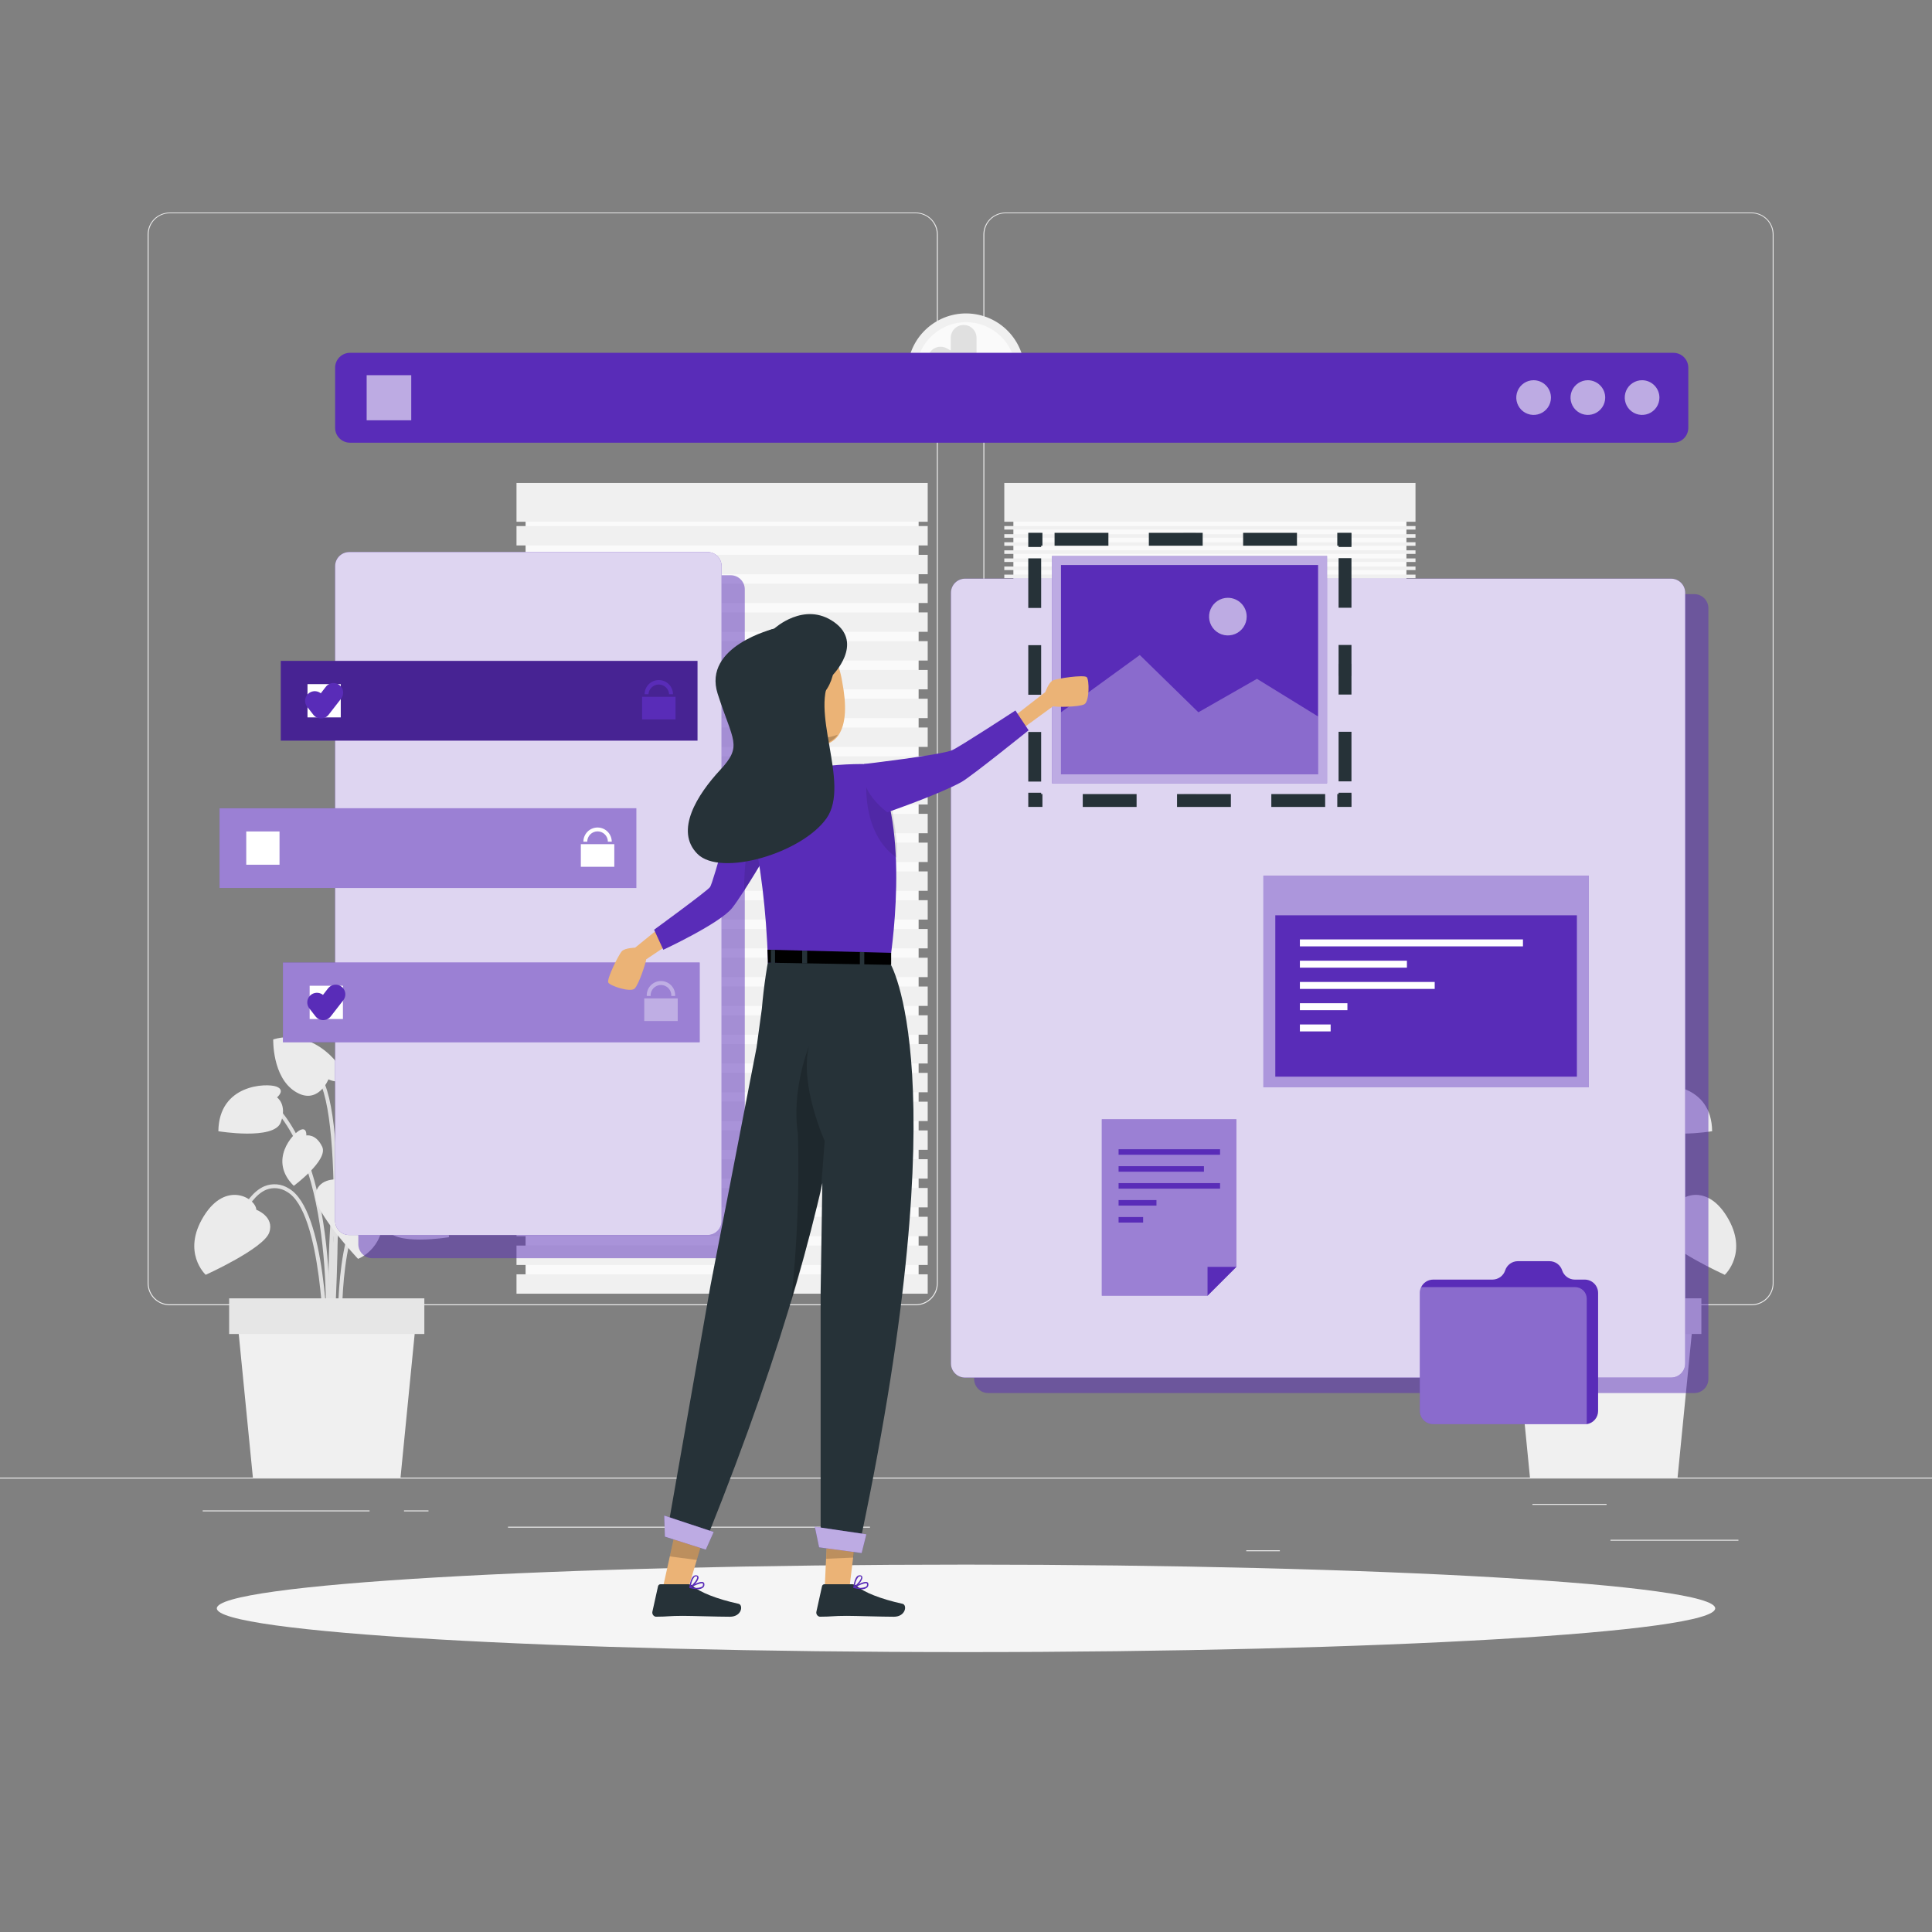 <svg width="150" height="150" viewBox="0 0 150 150" fill="none" xmlns="http://www.w3.org/2000/svg">
    <rect x="0" y="0" width="150" height="150" fill="#808080" stroke="none"/>
    <path d="M150 114.72H0V114.795H150V114.72Z" fill="#EBEBEB"/>
    <path d="M134.971 119.547H125.035V119.622H134.971V119.547Z" fill="#EBEBEB"/>
    <path d="M99.367 120.363H96.76V120.438H99.367V120.363Z" fill="#EBEBEB"/>
    <path d="M124.734 116.763H118.977V116.838H124.734V116.763Z" fill="#EBEBEB"/>
    <path d="M28.694 117.267H15.737V117.342H28.694V117.267Z" fill="#EBEBEB"/>
    <path d="M33.267 117.267H31.368V117.342H33.267V117.267Z" fill="#EBEBEB"/>
    <path d="M67.544 118.533H39.441V118.608H67.544V118.533Z" fill="#EBEBEB"/>
    <path d="M71.099 101.34H13.172C12.719 101.339 12.284 101.158 11.963 100.837C11.643 100.516 11.462 100.081 11.462 99.627V18.198C11.466 17.747 11.648 17.315 11.968 16.997C12.289 16.68 12.721 16.501 13.172 16.5H71.099C71.554 16.5 71.989 16.68 72.311 17.002C72.632 17.323 72.812 17.759 72.812 18.213V99.627C72.812 100.081 72.632 100.517 72.311 100.838C71.989 101.16 71.554 101.34 71.099 101.34ZM13.172 16.56C12.739 16.561 12.323 16.734 12.016 17.041C11.71 17.348 11.537 17.764 11.537 18.198V99.627C11.537 100.061 11.71 100.477 12.016 100.784C12.323 101.091 12.739 101.264 13.172 101.265H71.099C71.534 101.264 71.95 101.091 72.257 100.784C72.564 100.477 72.737 100.061 72.737 99.627V18.198C72.737 17.764 72.564 17.348 72.257 17.041C71.95 16.734 71.534 16.561 71.099 16.56H13.172Z" fill="#EBEBEB"/>
    <path d="M135.993 101.34H78.063C77.609 101.339 77.174 101.158 76.853 100.837C76.531 100.516 76.351 100.081 76.35 99.627V18.198C76.355 17.747 76.537 17.315 76.858 16.997C77.178 16.679 77.612 16.501 78.063 16.5H135.993C136.444 16.502 136.876 16.681 137.195 16.998C137.515 17.316 137.696 17.747 137.7 18.198V99.627C137.7 100.08 137.52 100.515 137.2 100.836C136.88 101.157 136.446 101.338 135.993 101.34ZM78.063 16.56C77.629 16.561 77.213 16.734 76.906 17.041C76.599 17.348 76.426 17.764 76.425 18.198V99.627C76.426 100.061 76.599 100.477 76.906 100.784C77.213 101.091 77.629 101.264 78.063 101.265H135.993C136.427 101.264 136.843 101.091 137.15 100.784C137.457 100.477 137.63 100.061 137.631 99.627V18.198C137.63 17.764 137.457 17.348 137.15 17.041C136.843 16.734 136.427 16.561 135.993 16.56H78.063Z" fill="#EBEBEB"/>
    <path d="M25.614 103.749C25.614 103.629 26.019 91.845 27.936 89.982C29.799 88.182 31.938 89.913 32.028 89.982L32.22 89.751C32.196 89.733 29.781 87.762 27.72 89.751C25.716 91.698 25.32 103.233 25.32 103.722L25.614 103.749Z" fill="#E0E0E0"/>
    <path d="M25.452 106.062C25.452 105.924 26.76 91.917 21.645 86.046L21.42 86.244C26.451 92.016 25.167 105.894 25.152 106.044L25.452 106.062Z" fill="#E0E0E0"/>
    <path d="M25.641 104.583L25.941 104.562C25.941 104.403 24.942 88.638 28.692 85.188L28.491 84.966C24.63 88.515 25.596 103.926 25.641 104.583Z" fill="#E0E0E0"/>
    <path d="M25.151 104.574H25.451C25.451 104.139 25.328 93.927 22.424 92.274C22.149 92.096 21.835 91.987 21.509 91.955C21.183 91.924 20.854 91.97 20.549 92.091C18.794 92.817 17.924 95.94 17.888 96.072L18.188 96.153C18.188 96.12 19.055 93.039 20.672 92.37C20.935 92.267 21.219 92.228 21.499 92.257C21.78 92.286 22.05 92.381 22.286 92.535C25.028 94.098 25.151 104.469 25.151 104.574Z" fill="#E0E0E0"/>
    <path d="M26.279 104.58L26.579 104.562C26.579 104.484 26.142 96.492 28.299 93.678C28.82 93 29.399 92.67 30 92.7C31.413 92.799 32.597 94.866 32.609 94.887L32.87 94.74C32.819 94.647 31.596 92.511 30.02 92.4C29.319 92.349 28.662 92.7 28.073 93.483C25.835 96.399 26.262 104.247 26.279 104.58Z" fill="#E0E0E0"/>
    <path d="M25.799 105.666C25.857 104.892 27.209 86.646 24.831 83.433L24.59 83.61C26.901 86.736 25.515 105.456 25.491 105.645L25.799 105.666Z" fill="#E0E0E0"/>
    <path d="M19.902 93.927C19.902 93.927 21.33 94.452 20.904 95.694C20.478 96.936 15.972 98.976 15.972 98.976C15.972 98.976 14.082 97.245 15.816 94.431C17.55 91.617 19.863 93.039 19.902 93.927Z" fill="#EBEBEB"/>
    <path d="M26.1 91.563C26.1 91.563 24.6 91.5 24.498 92.808C24.396 94.116 27.798 97.737 27.798 97.737C27.798 97.737 30.198 96.867 29.691 93.6C29.184 90.333 26.481 90.759 26.1 91.563Z" fill="#EBEBEB"/>
    <path d="M27.387 85.299C27.387 85.299 26.377 85.191 26.457 84.573C26.538 83.955 30.393 82.371 32.667 84.936C32.667 84.936 31.212 87.438 29.107 87.471C27 87.504 27.387 85.299 27.387 85.299Z" fill="#EBEBEB"/>
    <path d="M25.5 83.802C25.5 83.802 26.419 84.243 26.677 83.679C26.934 83.115 24.502 79.725 21.213 80.7C21.213 80.7 21.127 83.595 22.896 84.735C24.666 85.875 25.5 83.802 25.5 83.802Z" fill="#EBEBEB"/>
    <path d="M30.3 93.426C30.3 93.426 29.601 92.862 30.357 92.589C31.113 92.316 34.809 92.391 34.857 96.057C34.857 96.057 30.549 96.771 30.015 95.376C29.481 93.981 30.3 93.426 30.3 93.426Z" fill="#EBEBEB"/>
    <path d="M21.507 85.2C21.507 85.2 22.206 84.636 21.453 84.36C20.7 84.084 16.998 84.165 16.953 87.828C16.953 87.828 21.264 88.545 21.795 87.15C22.326 85.755 21.507 85.2 21.507 85.2Z" fill="#EBEBEB"/>
    <path d="M23.783 88.158C23.783 88.158 23.846 87.474 23.291 87.741C22.736 88.008 20.81 90.093 22.808 92.067C22.808 92.067 25.508 90.072 25.016 89.034C24.524 87.996 23.783 88.158 23.783 88.158Z" fill="#EBEBEB"/>
    <path d="M30.922 89.136C30.922 89.136 30.502 88.59 31.113 88.521C31.726 88.452 34.468 89.184 33.828 91.923C33.828 91.923 30.489 91.671 30.346 90.534C30.201 89.397 30.922 89.136 30.922 89.136Z" fill="#EBEBEB"/>
    <path d="M19.635 114.732H31.095L32.331 102.186H18.399L19.635 114.732Z" fill="#F0F0F0"/>
    <path d="M17.79 103.572H32.946V100.803H17.79V103.572Z" fill="#E6E6E6"/>
    <path d="M124.267 103.749C124.267 103.629 123.865 91.845 121.948 89.982C120.085 88.182 117.943 89.913 117.856 89.982L117.661 89.751C117.688 89.733 120.1 87.762 122.161 89.751C124.165 91.698 124.561 103.233 124.561 103.722L124.267 103.749Z" fill="#E0E0E0"/>
    <path d="M124.431 106.062C124.431 105.924 123.123 91.917 128.238 86.046L128.463 86.244C123.432 92.016 124.716 105.894 124.731 106.044L124.431 106.062Z" fill="#E0E0E0"/>
    <path d="M124.242 104.583L123.942 104.562C123.942 104.403 124.944 88.638 121.191 85.188L121.395 84.966C125.253 88.515 124.287 103.926 124.242 104.583Z" fill="#E0E0E0"/>
    <path d="M124.731 104.574H124.431C124.431 104.139 124.554 93.927 127.455 92.274C127.731 92.096 128.046 91.987 128.372 91.955C128.699 91.924 129.028 91.97 129.333 92.091C131.088 92.817 131.958 95.94 131.994 96.072L131.694 96.153C131.694 96.12 130.827 93.039 129.21 92.37C128.948 92.267 128.664 92.228 128.383 92.257C128.103 92.286 127.833 92.381 127.596 92.535C124.851 94.098 124.731 104.469 124.731 104.574Z" fill="#E0E0E0"/>
    <path d="M123.6 104.58L123.3 104.562C123.3 104.484 123.738 96.492 121.581 93.678C121.059 92.994 120.489 92.67 119.892 92.712C118.479 92.811 117.294 94.878 117.282 94.899L117.021 94.752C117.072 94.659 118.296 92.523 119.871 92.412C120.573 92.361 121.23 92.712 121.818 93.495C124.044 96.399 123.621 104.247 123.6 104.58Z" fill="#E0E0E0"/>
    <path d="M124.074 105.666C124.014 104.892 122.664 86.646 125.043 83.433L125.283 83.61C122.97 86.736 124.359 105.456 124.383 105.645L124.074 105.666Z" fill="#E0E0E0"/>
    <path d="M129.981 93.927C129.981 93.927 128.553 94.452 128.979 95.694C129.405 96.936 133.911 98.976 133.911 98.976C133.911 98.976 135.801 97.245 134.064 94.431C132.327 91.617 130.017 93.039 129.981 93.927Z" fill="#EBEBEB"/>
    <path d="M123.781 91.563C123.781 91.563 125.299 91.5 125.386 92.808C125.473 94.116 122.086 97.737 122.086 97.737C122.086 97.737 119.686 96.867 120.196 93.6C120.706 90.333 123.403 90.759 123.781 91.563Z" fill="#EBEBEB"/>
    <path d="M122.495 85.299C122.495 85.299 123.506 85.191 123.425 84.573C123.344 83.955 119.489 82.371 117.215 84.936C117.215 84.936 118.67 87.438 120.776 87.471C122.882 87.504 122.495 85.299 122.495 85.299Z" fill="#EBEBEB"/>
    <path d="M124.38 83.802C124.38 83.802 123.465 84.243 123.207 83.679C122.949 83.115 125.382 79.725 128.67 80.7C128.67 80.7 128.757 83.595 126.987 84.735C125.217 85.875 124.38 83.802 124.38 83.802Z" fill="#EBEBEB"/>
    <path d="M119.589 93.426C119.589 93.426 120.288 92.862 119.532 92.589C118.776 92.316 115.077 92.391 115.032 96.057C115.032 96.057 119.34 96.771 119.874 95.376C120.408 93.981 119.589 93.426 119.589 93.426Z" fill="#EBEBEB"/>
    <path d="M128.376 85.2C128.376 85.2 127.677 84.636 128.43 84.36C129.183 84.084 132.885 84.165 132.93 87.828C132.93 87.828 128.619 88.545 128.088 87.15C127.557 85.755 128.376 85.2 128.376 85.2Z" fill="#EBEBEB"/>
    <path d="M126.097 88.158C126.097 88.158 126.037 87.474 126.589 87.741C127.141 88.008 129.073 90.093 127.075 92.067C127.075 92.067 124.375 90.072 124.867 89.034C125.359 87.996 126.097 88.158 126.097 88.158Z" fill="#EBEBEB"/>
    <path d="M118.962 89.136C118.962 89.136 119.382 88.59 118.77 88.521C118.158 88.452 115.416 89.184 116.07 91.923C116.07 91.923 119.409 91.671 119.553 90.534C119.697 89.397 118.962 89.136 118.962 89.136Z" fill="#EBEBEB"/>
    <path d="M130.245 114.732H118.788L117.552 102.186H131.484L130.245 114.732Z" fill="#F0F0F0"/>
    <path d="M132.095 100.8H116.939V103.569H132.095V100.8Z" fill="#E6E6E6"/>
    <path d="M71.322 38.331H40.806V99.693H71.322V38.331Z" fill="#FAFAFA"/>
    <path d="M72.027 37.497H40.101V40.509H72.027V37.497Z" fill="#F0F0F0"/>
    <path d="M72.027 40.842H40.101V42.348H72.027V40.842Z" fill="#F0F0F0"/>
    <path d="M72.027 43.077H40.101V44.583H72.027V43.077Z" fill="#F0F0F0"/>
    <path d="M72.027 45.312H40.101V46.818H72.027V45.312Z" fill="#F0F0F0"/>
    <path d="M72.027 47.547H40.101V49.053H72.027V47.547Z" fill="#F0F0F0"/>
    <path d="M72.027 49.779H40.101V51.285H72.027V49.779Z" fill="#F0F0F0"/>
    <path d="M72.027 52.014H40.101V53.52H72.027V52.014Z" fill="#F0F0F0"/>
    <path d="M72.027 54.249H40.101V55.755H72.027V54.249Z" fill="#F0F0F0"/>
    <path d="M72.027 56.484H40.101V57.99H72.027V56.484Z" fill="#F0F0F0"/>
    <path d="M72.027 58.719H40.101V60.225H72.027V58.719Z" fill="#F0F0F0"/>
    <path d="M72.027 60.954H40.101V62.46H72.027V60.954Z" fill="#F0F0F0"/>
    <path d="M72.027 63.186H40.101V64.692H72.027V63.186Z" fill="#F0F0F0"/>
    <path d="M72.027 65.421H40.101V66.927H72.027V65.421Z" fill="#F0F0F0"/>
    <path d="M72.027 67.656H40.101V69.162H72.027V67.656Z" fill="#F0F0F0"/>
    <path d="M72.027 69.891H40.101V71.397H72.027V69.891Z" fill="#F0F0F0"/>
    <path d="M72.027 72.126H40.101V73.632H72.027V72.126Z" fill="#F0F0F0"/>
    <path d="M72.027 74.358H40.101V75.864H72.027V74.358Z" fill="#F0F0F0"/>
    <path d="M72.027 76.593H40.101V78.099H72.027V76.593Z" fill="#F0F0F0"/>
    <path d="M72.027 78.828H40.101V80.334H72.027V78.828Z" fill="#F0F0F0"/>
    <path d="M72.027 81.063H40.101V82.569H72.027V81.063Z" fill="#F0F0F0"/>
    <path d="M72.027 83.298H40.101V84.804H72.027V83.298Z" fill="#F0F0F0"/>
    <path d="M72.027 85.533H40.101V87.039H72.027V85.533Z" fill="#F0F0F0"/>
    <path d="M72.027 87.765H40.101V89.271H72.027V87.765Z" fill="#F0F0F0"/>
    <path d="M72.027 90H40.101V91.506H72.027V90Z" fill="#F0F0F0"/>
    <path d="M72.027 92.235H40.101V93.741H72.027V92.235Z" fill="#F0F0F0"/>
    <path d="M72.027 94.47H40.101V95.976H72.027V94.47Z" fill="#F0F0F0"/>
    <path d="M72.027 96.705H40.101V98.211H72.027V96.705Z" fill="#F0F0F0"/>
    <path d="M72.027 98.937H40.101V100.443H72.027V98.937Z" fill="#F0F0F0"/>
    <path d="M109.194 38.331H78.678V99.693H109.194V38.331Z" fill="#FAFAFA"/>
    <path d="M109.899 37.497H77.973V40.509H109.899V37.497Z" fill="#F0F0F0"/>
    <path d="M109.899 40.842H77.973V41.118H109.899V40.842Z" fill="#F0F0F0"/>
    <path d="M109.899 41.472H77.973V41.748H109.899V41.472Z" fill="#F0F0F0"/>
    <path d="M109.899 42.099H77.973V42.375H109.899V42.099Z" fill="#F0F0F0"/>
    <path d="M109.899 42.729H77.973V43.005H109.899V42.729Z" fill="#F0F0F0"/>
    <path d="M109.899 43.356H77.973V43.632H109.899V43.356Z" fill="#F0F0F0"/>
    <path d="M109.899 43.986H77.973V44.262H109.899V43.986Z" fill="#F0F0F0"/>
    <path d="M109.899 44.613H77.973V44.889H109.899V44.613Z" fill="#F0F0F0"/>
    <path d="M109.899 45.243H77.973V45.519H109.899V45.243Z" fill="#F0F0F0"/>
    <path d="M109.899 45.873H77.973V46.149H109.899V45.873Z" fill="#F0F0F0"/>
    <path d="M109.899 46.5H77.973V46.776H109.899V46.5Z" fill="#F0F0F0"/>
    <path d="M109.899 47.13H77.973V47.406H109.899V47.13Z" fill="#F0F0F0"/>
    <path d="M109.899 47.757H77.973V48.033H109.899V47.757Z" fill="#F0F0F0"/>
    <path d="M109.899 48.387H77.973V48.663H109.899V48.387Z" fill="#F0F0F0"/>
    <path d="M109.899 49.014H77.973V49.29H109.899V49.014Z" fill="#F0F0F0"/>
    <path d="M109.899 49.644H77.973V49.92H109.899V49.644Z" fill="#F0F0F0"/>
    <path d="M109.899 50.274H77.973V50.55H109.899V50.274Z" fill="#F0F0F0"/>
    <path d="M109.899 50.901H77.973V51.177H109.899V50.901Z" fill="#F0F0F0"/>
    <path d="M109.899 51.531H77.973V51.807H109.899V51.531Z" fill="#F0F0F0"/>
    <path d="M79.496 29.615C79.899 27.134 78.214 24.797 75.733 24.394C73.252 23.991 70.915 25.676 70.512 28.157C70.109 30.638 71.794 32.976 74.275 33.378C76.756 33.781 79.094 32.096 79.496 29.615Z" fill="#F0F0F0"/>
    <path d="M78.823 29.506C79.166 27.396 77.733 25.409 75.623 25.066C73.514 24.724 71.526 26.156 71.183 28.266C70.841 30.376 72.273 32.364 74.383 32.706C76.493 33.048 78.481 31.616 78.823 29.506Z" fill="#FAFAFA"/>
    <path d="M74.817 26.229V28.935L73.026 27.921" fill="#F0F0F0"/>
    <path d="M74.817 26.229V28.935L73.026 27.921" stroke="#E0E0E0" stroke-width="2" stroke-linecap="round" stroke-linejoin="round"/>
    <path d="M75.001 128.268C107.125 128.268 133.168 126.748 133.168 124.872C133.168 122.997 107.125 121.476 75.001 121.476C42.876 121.476 16.834 122.997 16.834 124.872C16.834 126.748 42.876 128.268 75.001 128.268Z" fill="#F5F5F5"/>
    <path opacity="0.5" d="M131.543 46.128H76.727C76.122 46.128 75.632 46.618 75.632 47.223V107.061C75.632 107.666 76.122 108.156 76.727 108.156H131.543C132.148 108.156 132.638 107.666 132.638 107.061V47.223C132.638 46.618 132.148 46.128 131.543 46.128Z" fill="#592CB8"/>
    <path d="M129.743 44.928H74.927C74.322 44.928 73.832 45.418 73.832 46.023V105.861C73.832 106.466 74.322 106.956 74.927 106.956H129.743C130.348 106.956 130.838 106.466 130.838 105.861V46.023C130.838 45.418 130.348 44.928 129.743 44.928Z" fill="#592CB8"/>
    <path opacity="0.8" d="M129.743 44.928H74.927C74.322 44.928 73.832 45.418 73.832 46.023V105.861C73.832 106.466 74.322 106.956 74.927 106.956H129.743C130.348 106.956 130.838 106.466 130.838 105.861V46.023C130.838 45.418 130.348 44.928 129.743 44.928Z" fill="white"/>
    <path opacity="0.5" d="M56.73 44.661H28.914C28.309 44.661 27.819 45.151 27.819 45.756V96.594C27.819 97.199 28.309 97.689 28.914 97.689H56.73C57.334 97.689 57.825 97.199 57.825 96.594V45.756C57.825 45.151 57.334 44.661 56.73 44.661Z" fill="#592CB8"/>
    <path d="M54.93 42.861H27.114C26.509 42.861 26.019 43.351 26.019 43.956V94.794C26.019 95.399 26.509 95.889 27.114 95.889H54.93C55.534 95.889 56.025 95.399 56.025 94.794V43.956C56.025 43.351 55.534 42.861 54.93 42.861Z" fill="#592CB8"/>
    <path opacity="0.8" d="M54.93 42.861H27.114C26.509 42.861 26.019 43.351 26.019 43.956V94.794C26.019 95.399 26.509 95.889 27.114 95.889H54.93C55.534 95.889 56.025 95.399 56.025 94.794V43.956C56.025 43.351 55.534 42.861 54.93 42.861Z" fill="white"/>
    <path d="M129.924 27.393H27.174C26.536 27.393 26.019 27.91 26.019 28.548V33.216C26.019 33.854 26.536 34.371 27.174 34.371H129.924C130.562 34.371 131.079 33.854 131.079 33.216V28.548C131.079 27.91 130.562 27.393 129.924 27.393Z" fill="#592CB8"/>
    <path opacity="0.6" d="M120.417 30.882C120.414 31.148 120.333 31.407 120.183 31.627C120.033 31.846 119.822 32.016 119.575 32.116C119.329 32.216 119.058 32.24 118.798 32.187C118.538 32.133 118.299 32.003 118.112 31.814C117.926 31.625 117.799 31.386 117.748 31.125C117.697 30.864 117.725 30.594 117.827 30.348C117.929 30.103 118.102 29.894 118.323 29.746C118.544 29.599 118.804 29.52 119.07 29.52C119.248 29.521 119.424 29.557 119.588 29.626C119.752 29.695 119.901 29.795 120.026 29.922C120.151 30.048 120.25 30.198 120.317 30.363C120.384 30.528 120.418 30.704 120.417 30.882Z" fill="white"/>
    <path opacity="0.6" d="M124.628 30.882C124.625 31.148 124.544 31.407 124.394 31.627C124.244 31.846 124.033 32.016 123.787 32.116C123.54 32.216 123.27 32.24 123.009 32.187C122.749 32.133 122.511 32.003 122.324 31.814C122.137 31.625 122.01 31.386 121.959 31.125C121.908 30.864 121.936 30.594 122.038 30.348C122.141 30.103 122.313 29.894 122.535 29.746C122.756 29.599 123.016 29.52 123.281 29.52C123.459 29.521 123.635 29.557 123.799 29.626C123.963 29.695 124.112 29.795 124.237 29.922C124.363 30.048 124.461 30.198 124.529 30.363C124.596 30.528 124.63 30.704 124.628 30.882Z" fill="white"/>
    <path opacity="0.6" d="M128.838 30.882C128.835 31.148 128.753 31.407 128.603 31.627C128.453 31.847 128.241 32.017 127.994 32.117C127.747 32.216 127.476 32.24 127.216 32.186C126.955 32.131 126.717 32.001 126.53 31.811C126.344 31.621 126.217 31.38 126.168 31.119C126.118 30.857 126.147 30.587 126.25 30.342C126.354 30.097 126.528 29.888 126.751 29.742C126.973 29.595 127.234 29.518 127.5 29.52C127.858 29.524 128.199 29.669 128.45 29.925C128.701 30.18 128.84 30.524 128.838 30.882Z" fill="white"/>
    <path opacity="0.6" d="M31.929 29.13H28.467V32.631H31.929V29.13Z" fill="white"/>
    <path d="M54.153 51.312H21.801V57.501H54.153V51.312Z" fill="#592CB8"/>
    <path opacity="0.2" d="M54.153 51.312H21.801V57.501H54.153V51.312Z" fill="black"/>
    <path d="M26.457 53.115H23.874V55.698H26.457V53.115Z" fill="white"/>
    <path d="M24.437 54.414L24.92 55.032L25.892 53.781" stroke="#592CB8" stroke-width="1.5" stroke-linecap="round" stroke-linejoin="round"/>
    <path d="M52.449 55.857H49.851V54.099H52.449V55.857ZM51.15 52.8C50.858 52.8 50.577 52.916 50.37 53.122C50.163 53.329 50.047 53.609 50.046 53.901H50.346C50.359 53.697 50.449 53.505 50.598 53.364C50.747 53.224 50.944 53.146 51.149 53.146C51.353 53.146 51.55 53.224 51.7 53.364C51.849 53.505 51.939 53.697 51.951 53.901H52.251C52.25 53.609 52.134 53.33 51.928 53.123C51.721 52.917 51.442 52.801 51.15 52.8Z" fill="#592CB8"/>
    <path d="M49.398 62.754H17.046V68.943H49.398V62.754Z" fill="#592CB8"/>
    <path opacity="0.4" d="M49.398 62.754H17.046V68.943H49.398V62.754Z" fill="white"/>
    <path d="M21.702 64.554H19.119V67.137H21.702V64.554Z" fill="white"/>
    <path d="M47.694 65.541H45.096V67.296H47.694V65.541Z" fill="white"/>
    <path d="M47.496 65.349H47.196C47.196 65.137 47.111 64.933 46.961 64.783C46.811 64.632 46.607 64.548 46.395 64.548C46.182 64.548 45.978 64.632 45.828 64.783C45.678 64.933 45.594 65.137 45.594 65.349H45.294C45.294 65.057 45.41 64.777 45.616 64.57C45.823 64.364 46.103 64.248 46.395 64.248C46.687 64.248 46.967 64.364 47.173 64.57C47.38 64.777 47.496 65.057 47.496 65.349Z" fill="white"/>
    <path d="M54.321 74.73H21.969V80.919H54.321V74.73Z" fill="#592CB8"/>
    <path opacity="0.4" d="M54.321 74.73H21.969V80.919H54.321V74.73Z" fill="white"/>
    <path d="M26.625 76.533H24.041V79.116H26.625V76.533Z" fill="white"/>
    <path d="M24.606 77.829L25.089 78.45L26.061 77.199" stroke="#592CB8" stroke-width="1.5" stroke-linecap="round" stroke-linejoin="round"/>
    <g opacity="0.6">
        <path opacity="0.6" d="M52.617 77.517H50.019V79.272H52.617V77.517Z" fill="white"/>
        <path opacity="0.6" d="M52.419 77.328H52.119C52.126 77.219 52.11 77.109 52.073 77.006C52.035 76.902 51.977 76.808 51.902 76.728C51.827 76.648 51.736 76.585 51.636 76.541C51.535 76.497 51.426 76.475 51.316 76.475C51.207 76.475 51.098 76.497 50.998 76.541C50.897 76.585 50.806 76.648 50.731 76.728C50.656 76.808 50.598 76.902 50.56 77.006C50.523 77.109 50.507 77.219 50.514 77.328H50.214C50.206 77.178 50.229 77.029 50.281 76.888C50.333 76.748 50.413 76.619 50.516 76.51C50.619 76.402 50.743 76.315 50.881 76.256C51.018 76.197 51.167 76.166 51.316 76.166C51.466 76.166 51.615 76.197 51.752 76.256C51.89 76.315 52.014 76.402 52.117 76.51C52.22 76.619 52.3 76.748 52.352 76.888C52.404 77.029 52.427 77.178 52.419 77.328Z" fill="white"/>
    </g>
    <path d="M123.353 67.986H98.091V84.417H123.353V67.986Z" fill="#592CB8"/>
    <path opacity="0.5" d="M123.353 67.986H98.091V84.417H123.353V67.986Z" fill="white"/>
    <path d="M122.429 71.064H99.014V83.592H122.429V71.064Z" fill="#592CB8"/>
    <path d="M118.242 72.936H100.923V73.476H118.242V72.936Z" fill="white"/>
    <path d="M109.233 74.589H100.923V75.129H109.233V74.589Z" fill="white"/>
    <path d="M111.39 76.239H100.923V76.779H111.39V76.239Z" fill="white"/>
    <path d="M104.613 77.889H100.923V78.429H104.613V77.889Z" fill="white"/>
    <path d="M103.311 79.539H100.923V80.079H103.311V79.539Z" fill="white"/>
    <path d="M124.076 100.386V109.548C124.077 109.796 123.988 110.036 123.826 110.224C123.664 110.411 123.44 110.535 123.194 110.571C123.142 110.575 123.09 110.575 123.038 110.571H111.269C110.995 110.571 110.731 110.462 110.537 110.268C110.343 110.073 110.234 109.81 110.234 109.536V100.386C110.233 100.229 110.269 100.073 110.339 99.933C110.424 99.758 110.556 99.61 110.72 99.507C110.885 99.403 111.075 99.348 111.269 99.348H115.883C116.099 99.344 116.308 99.275 116.483 99.15C116.66 99.021 116.792 98.841 116.861 98.634C116.929 98.425 117.061 98.244 117.238 98.115C117.415 97.986 117.629 97.917 117.848 97.917H120.299C120.518 97.916 120.732 97.986 120.91 98.114C121.087 98.243 121.219 98.425 121.286 98.634C121.354 98.842 121.487 99.022 121.664 99.151C121.841 99.279 122.054 99.348 122.273 99.348H123.026C123.163 99.346 123.3 99.372 123.427 99.423C123.554 99.475 123.67 99.551 123.768 99.647C123.866 99.744 123.943 99.859 123.996 99.986C124.049 100.112 124.076 100.248 124.076 100.386Z" fill="#592CB8"/>
    <path opacity="0.3" d="M123.194 100.818V110.571H111.269C110.995 110.571 110.731 110.462 110.537 110.267C110.343 110.073 110.234 109.81 110.234 109.536V100.386C110.233 100.228 110.269 100.073 110.339 99.933H122.309C122.543 99.936 122.766 100.031 122.931 100.196C123.096 100.361 123.19 100.584 123.194 100.818Z" fill="white"/>
    <path d="M95.991 86.901V98.358L93.753 100.596H85.545V86.901H95.991Z" fill="#592CB8"/>
    <path opacity="0.4" d="M95.991 86.901V98.358L93.753 100.596H85.545V86.901H95.991Z" fill="white"/>
    <path d="M95.991 98.358H93.753V100.596L95.991 98.358Z" fill="#592CB8"/>
    <path d="M94.725 89.226H86.847V89.655H94.725V89.226Z" fill="#592CB8"/>
    <path d="M93.474 90.543H86.847V90.972H93.474V90.543Z" fill="#592CB8"/>
    <path d="M94.725 91.857H86.847V92.286H94.725V91.857Z" fill="#592CB8"/>
    <path d="M89.787 93.174H86.847V93.603H89.787V93.174Z" fill="#592CB8"/>
    <path d="M88.752 94.491H86.847V94.92H88.752V94.491Z" fill="#592CB8"/>
    <path d="M103.032 43.17H81.675V60.816H103.032V43.17Z" fill="#592CB8"/>
    <path opacity="0.6" d="M81.675 43.17V60.816H103.032V43.17H81.675ZM102.336 60.12H82.374V43.866H102.336V60.12Z" fill="white"/>
    <path opacity="0.3" d="M82.374 55.302L88.494 50.856L93.042 55.302L97.59 52.704L102.336 55.626V60.12H82.374V55.302Z" fill="white"/>
    <path opacity="0.6" d="M96.793 47.877C96.793 48.166 96.706 48.448 96.545 48.688C96.385 48.928 96.156 49.115 95.889 49.225C95.622 49.335 95.328 49.363 95.045 49.307C94.762 49.25 94.502 49.111 94.298 48.906C94.094 48.702 93.955 48.441 93.899 48.158C93.843 47.875 93.872 47.581 93.983 47.314C94.093 47.047 94.281 46.819 94.521 46.659C94.761 46.499 95.043 46.413 95.332 46.413C95.524 46.413 95.714 46.451 95.892 46.525C96.069 46.598 96.231 46.706 96.366 46.842C96.502 46.978 96.609 47.139 96.683 47.317C96.756 47.495 96.793 47.685 96.793 47.877Z" fill="white"/>
    <path d="M104.427 61.548V62.148H103.827" stroke="#263238" stroke-miterlimit="10"/>
    <path d="M102.885 62.151H81.405" stroke="#263238" stroke-miterlimit="10" stroke-dasharray="4.18 3.14"/>
    <path d="M80.934 62.148H80.335V61.548" stroke="#263238" stroke-miterlimit="10"/>
    <path d="M80.335 60.681V42.903" stroke="#263238" stroke-miterlimit="10" stroke-dasharray="3.85 2.89"/>
    <path d="M80.335 42.468V41.868H80.934" stroke="#263238" stroke-miterlimit="10"/>
    <path d="M81.876 41.868H103.356" stroke="#263238" stroke-miterlimit="10" stroke-dasharray="4.18 3.14"/>
    <path d="M103.827 41.868H104.427V42.468" stroke="#263238" stroke-miterlimit="10"/>
    <path d="M104.427 43.335V61.116" stroke="#263238" stroke-miterlimit="10" stroke-dasharray="3.85 2.89"/>
    <path d="M104.898 41.394H103.953V42.339H104.898V41.394Z" fill="#263238"/>
    <path d="M104.898 61.677H103.953V62.622H104.898V61.677Z" fill="#263238"/>
    <path d="M80.806 61.677H79.861V62.622H80.806V61.677Z" fill="#263238"/>
    <path d="M80.806 41.394H79.861V42.339H80.806V41.394Z" fill="#263238"/>
    <path d="M92.826 41.394H91.881V42.339H92.826V41.394Z" fill="#263238"/>
    <path d="M92.853 61.677H91.908V62.622H92.853V61.677Z" fill="#263238"/>
    <path d="M104.898 51.537H103.953V52.482H104.898V51.537Z" fill="#263238"/>
    <path d="M80.806 51.537H79.861V52.482H80.806V51.537Z" fill="#263238"/>
    <path d="M52.5 70.986L49.308 73.578C49.308 73.578 48.528 73.593 48.282 73.851C48.036 74.109 47.082 76.026 47.229 76.287C47.376 76.548 48.936 77.064 49.269 76.755C49.602 76.446 50.169 74.673 50.169 74.484L54.249 71.748L52.5 70.986Z" fill="#EBB376"/>
    <path d="M50.785 72.183L51.498 73.74C51.498 73.74 55.888 71.7 56.839 70.5C57.081 70.2 57.417 69.699 57.781 69.138C58.38 68.211 59.053 67.095 59.52 66.312C59.868 65.727 60.102 65.328 60.102 65.328L57.618 61.41C57.075 61.827 55.413 68.523 55.117 68.883C54.819 69.243 50.785 72.183 50.785 72.183Z" fill="#592CB8"/>
    <path opacity="0.1" d="M57.78 69.126C58.38 68.199 59.052 67.083 59.52 66.3L58.365 63.45C58.365 63.45 57.738 66.72 57.78 69.126Z" fill="black"/>
    <path d="M78.014 56.175L81.158 53.733C81.158 53.733 81.413 52.995 81.734 52.833C82.055 52.671 84.167 52.368 84.374 52.575C84.581 52.782 84.59 54.441 84.194 54.675C83.798 54.909 81.935 54.903 81.758 54.834L78.323 57.342L78.014 56.175Z" fill="#EBB376"/>
    <path d="M51.459 123.3L53.34 123.633L54.114 121.065L54.816 118.707L52.648 117.948L52.017 120.78L51.459 123.3Z" fill="#EBB376"/>
    <path opacity="0.2" d="M52.005 120.84L54.105 121.116L54.813 118.734L52.644 117.96L52.005 120.84Z" fill="black"/>
    <path d="M64.029 123.345H65.943L66.255 120.78L66.54 118.386L64.269 118.041L64.143 120.855L64.029 123.345Z" fill="#EBB376"/>
    <path opacity="0.2" d="M64.143 121.023L66.255 120.93L66.54 118.461L64.269 118.077L64.143 121.023Z" fill="black"/>
    <path d="M51.828 118.779L54.924 119.325C58.047 111.543 60.27 105.045 61.824 99.654C62.67 96.744 63.339 94.158 63.846 91.854L63.714 100.329V119.442H66.837C74.484 83.142 69.066 74.703 69.066 74.703L59.916 73.173C59.553 74.867 59.298 76.582 59.151 78.309L58.737 81.342L55.161 99.816L51.828 118.779Z" fill="#263238"/>
    <path d="M55.41 118.944L51.57 117.669L51.621 119.304L54.798 120.315L55.41 118.944Z" fill="#592CB8"/>
    <path opacity="0.6" d="M55.41 118.944L51.57 117.669L51.621 119.304L54.798 120.315L55.41 118.944Z" fill="white"/>
    <path d="M67.264 119.121L63.262 118.533L63.595 120.135L66.898 120.579L67.264 119.121Z" fill="#592CB8"/>
    <path opacity="0.6" d="M67.264 119.121L63.262 118.533L63.595 120.135L66.898 120.579L67.264 119.121Z" fill="white"/>
    <path opacity="0.2" d="M61.419 101.079C61.563 100.593 61.719 100.119 61.851 99.654C62.619 97.011 63.129 94.638 63.729 92.505L64.029 88.581C64.029 88.581 62.07 84.27 62.802 81.237C62.736 81.408 61.44 84.714 61.95 88.017C62.069 92.378 61.892 96.742 61.419 101.079Z" fill="black"/>
    <path d="M61.155 57.459C61.18 57.477 61.208 57.492 61.236 57.504C61.619 57.726 62.042 57.869 62.481 57.924C63.759 58.05 64.581 57.771 65.061 57.138C65.727 56.196 65.724 54.681 65.382 52.896C65.27 52.183 65.045 51.493 64.716 50.85C64.716 50.85 64.716 50.823 64.716 50.817C64.716 50.811 64.689 50.766 64.674 50.745C64.473 50.385 64.185 50.08 63.836 49.859C63.487 49.639 63.088 49.509 62.676 49.482C62.317 49.449 61.956 49.456 61.599 49.503C58.083 49.92 58.2 55.8 61.155 57.459Z" fill="#EBB376"/>
    <path opacity="0.2" d="M61.237 57.504C61.62 57.71 62.042 57.837 62.476 57.876C63.754 58.002 64.576 57.681 65.05 57.039C64.332 57.319 63.543 57.357 62.803 57.147C62.532 57.084 62.25 57.083 61.978 57.145C61.707 57.206 61.453 57.329 61.237 57.504Z" fill="black"/>
    <path d="M60.972 60.375C60.657 61.353 61.914 61.89 61.914 61.89C64.125 61.191 64.629 60.09 64.629 60.09C62.949 58.992 63.729 56.433 63.729 56.433L63.351 56.574L60.774 56.82C60.774 56.82 61.344 58.236 61.407 58.551C61.716 60.222 60.972 60.375 60.972 60.375Z" fill="#EBB376"/>
    <path d="M64.719 50.826C64.719 50.826 65.232 53.259 63.039 54.618C63.039 54.618 62.373 57.3 60.903 57.528C58.902 57.828 56.763 55.212 57.078 52.212C57.489 48.324 63.165 47.274 64.719 50.826Z" fill="#263238"/>
    <path d="M64.128 53.757C64.077 53.373 63.684 52.77 63.099 52.935C62.514 53.1 62.352 54.672 63.912 54.813C64.134 54.834 64.233 54.558 64.128 53.757Z" fill="#EBB376"/>
    <path d="M66.144 123H64.011C63.967 122.999 63.924 123.014 63.889 123.042C63.855 123.07 63.831 123.109 63.822 123.153L63.385 125.13C63.375 125.172 63.374 125.216 63.382 125.258C63.39 125.301 63.406 125.341 63.429 125.378C63.453 125.414 63.483 125.445 63.519 125.47C63.554 125.494 63.594 125.511 63.636 125.52C63.66 125.523 63.685 125.523 63.709 125.52C64.582 125.52 64.653 125.454 65.749 125.454C66.424 125.454 68.463 125.523 69.397 125.523C70.329 125.523 70.45 124.602 70.069 124.518C68.356 124.143 67.069 123.618 66.519 123.135C66.416 123.044 66.282 122.996 66.144 123Z" fill="#263238"/>
    <path d="M66.301 123.3C66.29 123.298 66.281 123.292 66.273 123.284C66.266 123.276 66.262 123.266 66.262 123.255C66.26 123.245 66.262 123.235 66.266 123.226C66.27 123.217 66.277 123.209 66.286 123.204C66.367 123.153 67.084 122.712 67.33 122.841C67.358 122.854 67.381 122.875 67.397 122.901C67.413 122.927 67.421 122.957 67.42 122.988C67.428 123.041 67.422 123.094 67.403 123.144C67.383 123.194 67.351 123.237 67.309 123.27C67.185 123.357 67.034 123.397 66.883 123.384C66.686 123.378 66.491 123.35 66.301 123.3ZM66.454 123.228C66.713 123.314 66.996 123.3 67.246 123.189C67.272 123.165 67.292 123.136 67.304 123.103C67.316 123.07 67.32 123.035 67.315 123C67.315 122.955 67.297 122.937 67.282 122.937C67.26 122.926 67.237 122.921 67.213 122.922C66.942 122.972 66.684 123.073 66.451 123.219L66.454 123.228Z" fill="#592CB8"/>
    <path d="M66.282 123.3C66.274 123.295 66.268 123.288 66.264 123.279C66.26 123.271 66.258 123.261 66.258 123.252C66.258 123.222 66.315 122.583 66.558 122.373C66.589 122.347 66.625 122.327 66.664 122.316C66.702 122.304 66.743 122.301 66.783 122.307C66.823 122.306 66.862 122.32 66.893 122.345C66.923 122.371 66.944 122.406 66.951 122.445C66.999 122.679 66.555 123.168 66.324 123.291H66.3C66.295 123.295 66.289 123.298 66.282 123.3ZM66.639 122.436C66.482 122.636 66.39 122.879 66.375 123.132C66.606 122.958 66.888 122.589 66.861 122.445C66.861 122.43 66.861 122.391 66.783 122.391H66.759C66.715 122.391 66.672 122.409 66.639 122.439V122.436Z" fill="#592CB8"/>
    <path d="M53.415 123H51.279C51.235 123 51.192 123.016 51.158 123.043C51.124 123.071 51.1 123.11 51.09 123.153L50.652 125.13C50.643 125.172 50.642 125.216 50.65 125.258C50.658 125.301 50.674 125.341 50.697 125.378C50.72 125.414 50.751 125.445 50.786 125.469C50.822 125.494 50.862 125.511 50.904 125.52C50.928 125.523 50.952 125.523 50.976 125.52C51.852 125.52 51.921 125.454 53.019 125.454C53.694 125.454 55.719 125.523 56.664 125.523C57.609 125.523 57.72 124.602 57.339 124.518C55.626 124.143 54.339 123.618 53.787 123.135C53.685 123.044 53.552 122.996 53.415 123Z" fill="#263238"/>
    <path d="M53.565 123.3C53.554 123.298 53.544 123.292 53.537 123.284C53.53 123.276 53.526 123.266 53.526 123.255C53.525 123.245 53.527 123.235 53.532 123.226C53.537 123.216 53.544 123.209 53.553 123.204C53.631 123.153 54.348 122.712 54.597 122.841C54.624 122.855 54.647 122.876 54.662 122.902C54.678 122.928 54.687 122.957 54.687 122.988C54.695 123.041 54.689 123.094 54.669 123.144C54.65 123.194 54.618 123.237 54.576 123.27C54.451 123.356 54.301 123.396 54.15 123.384C53.952 123.378 53.756 123.35 53.565 123.3ZM53.718 123.228C53.977 123.314 54.26 123.3 54.51 123.189C54.536 123.166 54.556 123.136 54.569 123.103C54.581 123.07 54.586 123.035 54.582 123C54.582 122.955 54.561 122.937 54.546 122.937C54.526 122.926 54.503 122.92 54.48 122.922C54.209 122.973 53.951 123.073 53.718 123.219V123.228Z" fill="#592CB8"/>
    <path d="M53.553 123.3C53.544 123.296 53.537 123.289 53.532 123.28C53.528 123.272 53.525 123.262 53.526 123.252C53.526 123.222 53.583 122.583 53.841 122.373C53.871 122.346 53.906 122.327 53.944 122.315C53.983 122.304 54.023 122.301 54.063 122.307C54.103 122.306 54.142 122.32 54.173 122.345C54.205 122.37 54.226 122.406 54.234 122.445C54.279 122.679 53.835 123.168 53.607 123.291H53.58L53.553 123.3ZM53.907 122.436C53.751 122.636 53.66 122.879 53.646 123.132C53.874 122.958 54.156 122.589 54.129 122.445C54.129 122.43 54.129 122.391 54.054 122.391H54.027C53.982 122.391 53.939 122.409 53.907 122.439V122.436Z" fill="#592CB8"/>
    <path d="M69.081 74.742C69.081 74.742 70.827 64.107 67.827 59.34C67.827 59.34 61.827 58.968 57.627 61.401C57.627 61.401 59.367 66.135 59.628 74.742H69.081Z" fill="#592CB8"/>
    <path opacity="0.1" d="M69.627 66.6C69.756 65.157 69.327 63.768 69.267 62.544C68.517 61.881 67.853 61.126 67.293 60.297C67.293 60.297 66.75 64.608 69.627 66.6Z" fill="black"/>
    <path d="M67.083 59.319C67.083 59.319 73.02 58.623 73.914 58.248C74.472 58.014 78.837 55.161 78.837 55.161L79.86 56.7C79.86 56.7 75.396 60.3 74.64 60.72C72.87 61.692 68.892 63.066 68.892 63.066C68.892 63.066 66.489 61.38 67.083 59.319Z" fill="#592CB8"/>
    <path d="M64.629 52.437C64.629 52.437 67.098 49.968 64.77 48.306C62.442 46.644 60.102 48.813 60.102 48.813C60.102 48.813 54.534 50.157 55.719 53.862C56.904 57.567 57.678 57.879 55.914 59.778C54.15 61.677 52.35 64.5 54.153 66.3C55.956 68.1 62.253 66.249 64.17 63.534C66.087 60.819 62.7 54.984 64.629 52.437Z" fill="#263238"/>
    <path d="M59.623 74.742L59.584 73.734L69.189 73.977V74.91L59.623 74.742Z" fill="black"/>
    <path d="M62.667 73.803H62.28V74.796H62.667V73.803Z" fill="#263238"/>
    <path d="M67.102 73.914H66.76V75H67.102V73.914Z" fill="#263238"/>
    <path d="M60.174 73.749H59.847V74.91H60.174V73.749Z" fill="#263238"/>
</svg>
